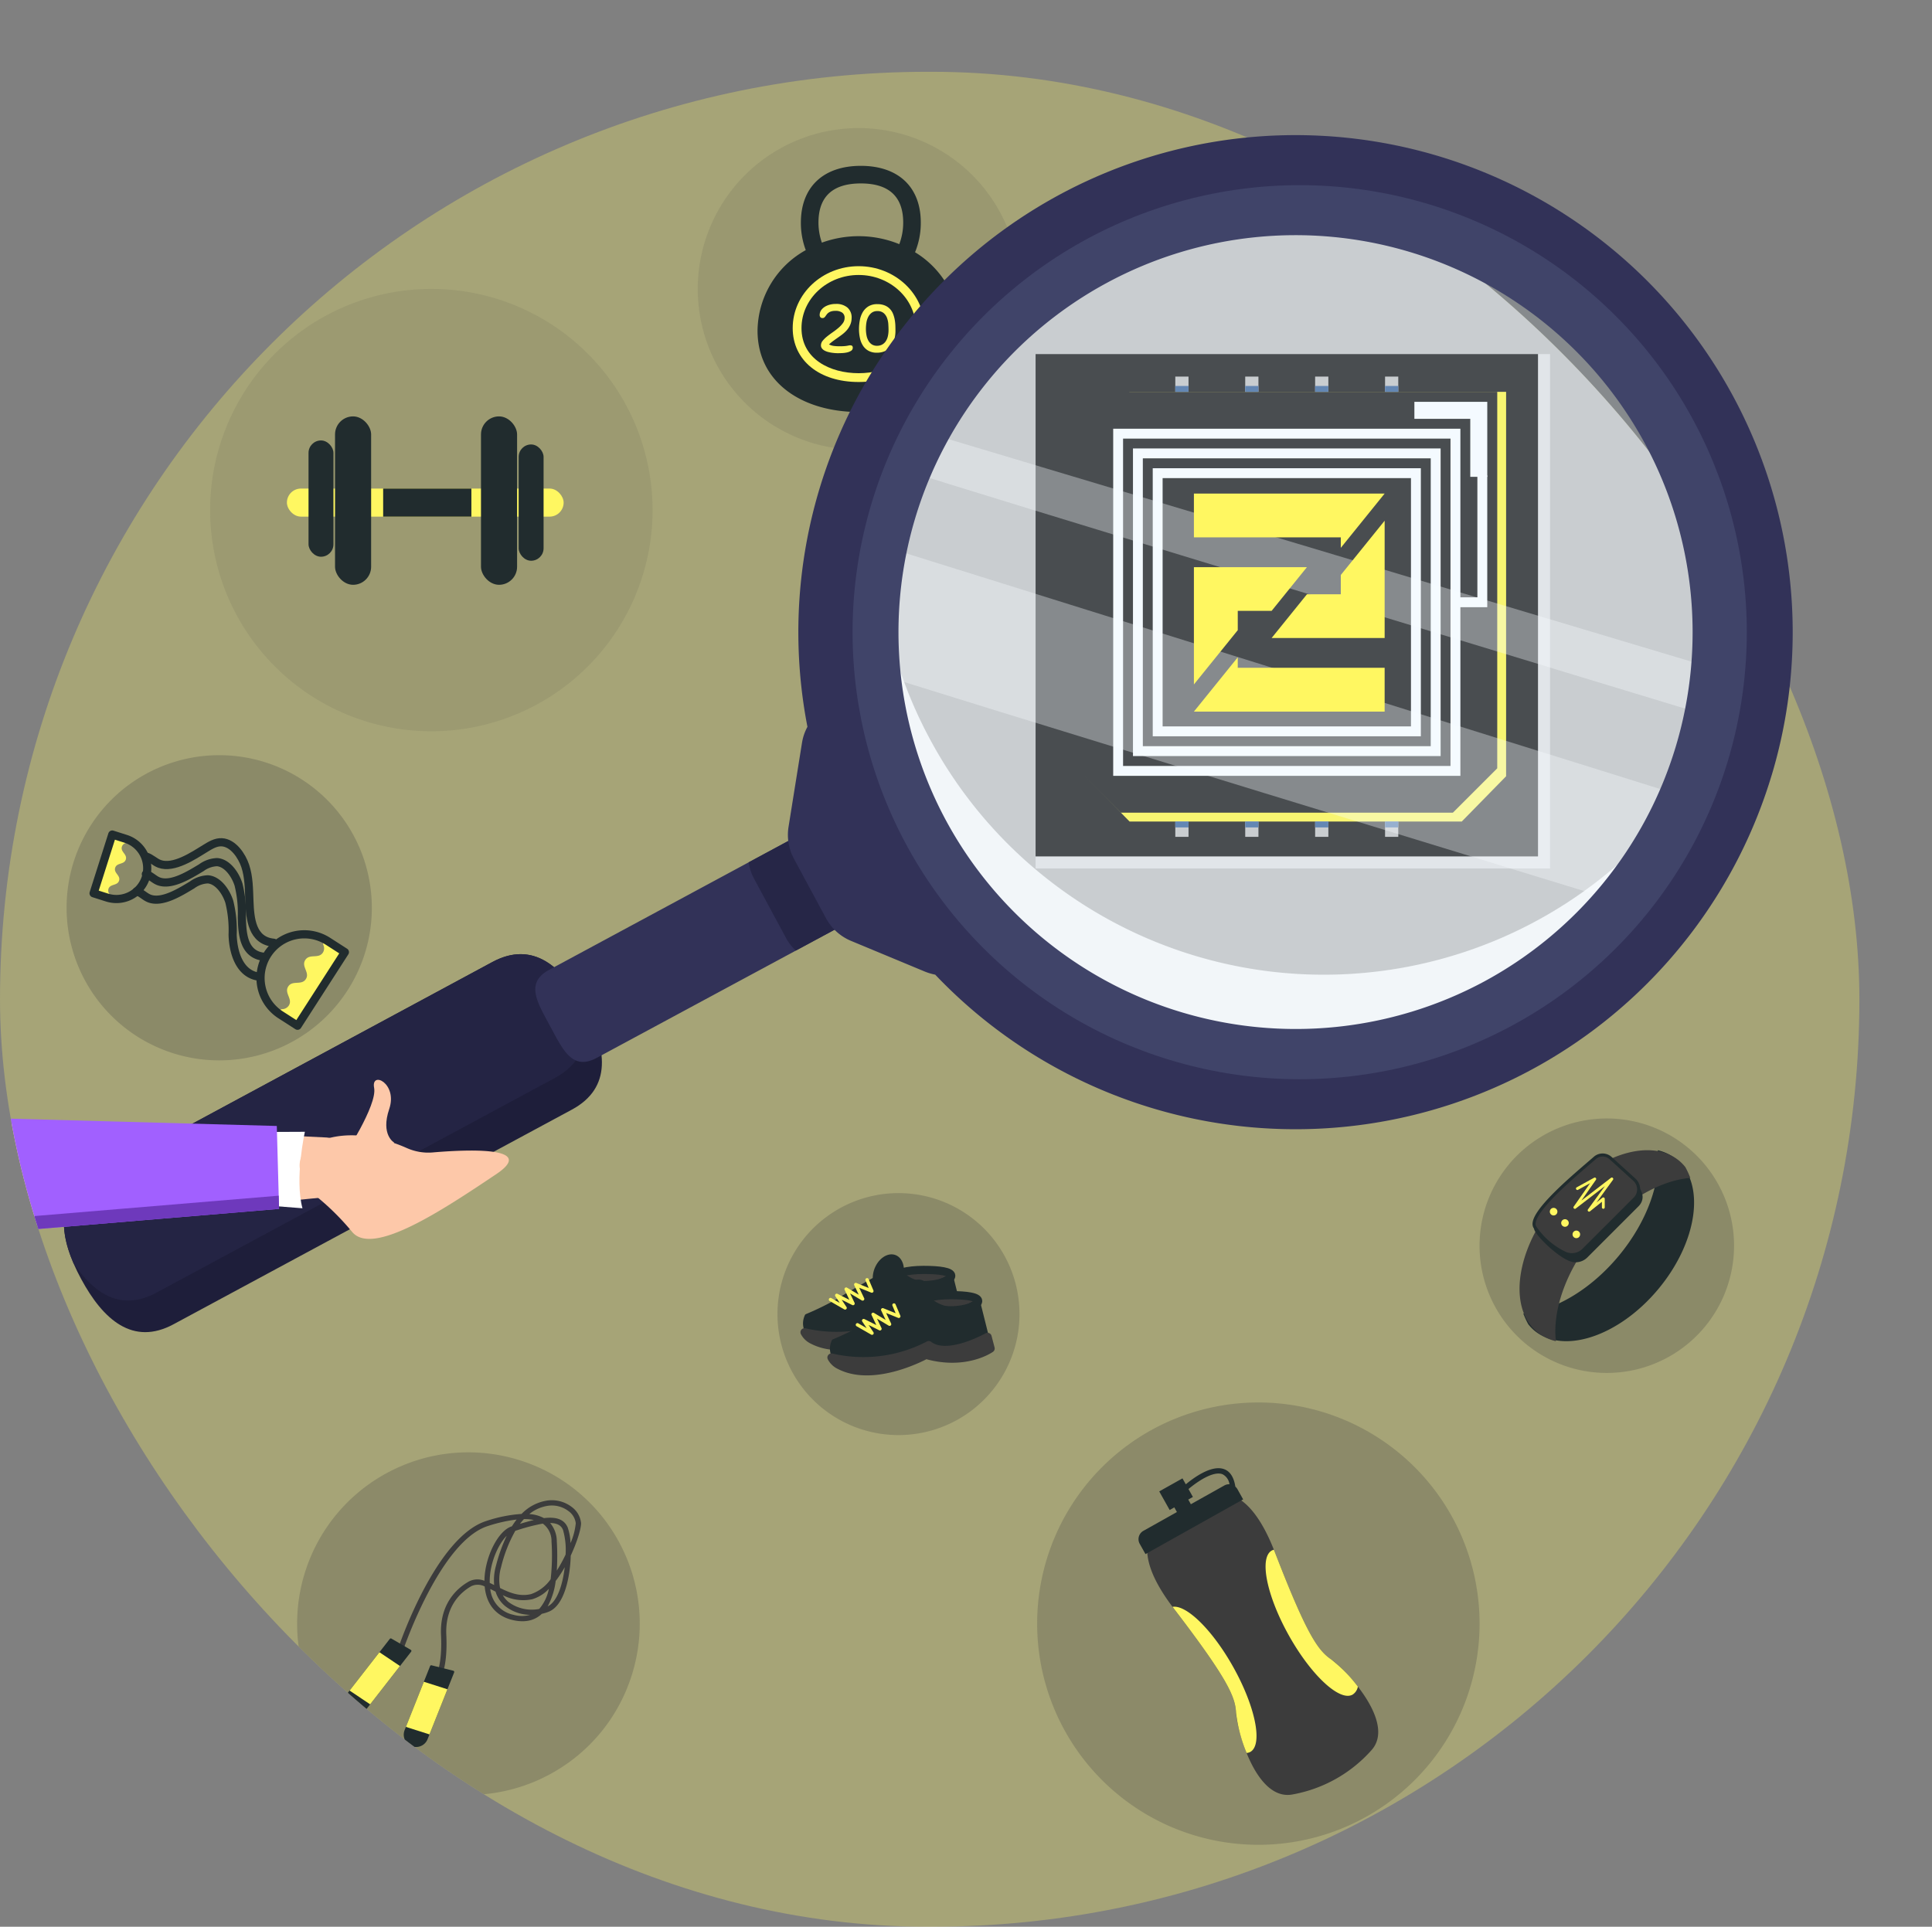 <svg xmlns="http://www.w3.org/2000/svg" xmlns:xlink="http://www.w3.org/1999/xlink" width="472.766" height="471.57" viewBox="0 0 472.766 471.57"><rect x="0" y="0" width="472.766" height="471.57" fill="#808080" stroke="none"/><defs><style>.a,.t{fill:none;}.b{clip-path:url(#a);}.c{fill:rgba(255,247,97,0.3);}.d{opacity:0.396;}.e,.g,.i,.p,.q,.r,.s{fill:#3c3c3c;}.e{opacity:0.245;}.e,.g,.i,.u{mix-blend-mode:multiply;isolation:isolate;}.f{opacity:0.249;}.h{opacity:0.46;}.i{opacity:0.252;}.j{opacity:0.251;}.k{opacity:0.252;}.l{opacity:0.247;}.m{opacity:0.252;}.n{fill:#212c2e;}.o{fill:#fff761;}.p,.s,.t{stroke:#212c2e;}.p,.s{stroke-miterlimit:10;}.p,.q,.t{stroke-width:2px;}.q{stroke:#3c3c3c;}.q,.t{stroke-linecap:round;stroke-linejoin:round;}.s{stroke-width:0.75px;}.u,.x{fill:#cbcbcb;}.v{fill:#e5e5e6;}.w{fill:#fafdff;}.y{fill:#597dac;}.z{fill:#1e1e3a;}.aa{fill:#242444;}.ab{fill:#fdc8a9;}.ac,.ag,.ah{fill:#fff;}.ad{fill:#a160ff;}.ae{fill:#6e39bc;}.af{fill:#323258;}.ag{opacity:0.86;}.ah{opacity:0.35;}.ai{fill:#262647;}.aj{opacity:0.1;fill:url(#b);}</style><clipPath id="a"><rect class="a" width="455" height="454" rx="227" transform="translate(0.147 -0.047)"/></clipPath><linearGradient id="b" x1="6.268" y1="3.187" x2="7.268" y2="3.187" gradientUnits="objectBoundingBox"><stop offset="0.01" stop-color="#bae1ff"/><stop offset="1" stop-color="#86c0ff"/></linearGradient></defs><g transform="translate(-0.147 17.617)"><g class="b" transform="translate(0 0)"><g transform="translate(0.567 0)"><rect class="c" width="455" height="454" rx="227" transform="translate(-0.419 -0.047)"/><g class="d" transform="translate(51.002 53.098)"><path class="e" d="M253.805,205.68a54.129,54.129,0,0,1-52.06,54.092q-1.031.041-2.072.04a54.13,54.13,0,1,1,54.132-54.132Z" transform="translate(-145.545 -151.552)"/></g><g class="f" transform="translate(253.376 325.636)"><path class="g" d="M253.805,205.68a54.129,54.129,0,0,1-52.06,54.092q-1.031.041-2.072.04a54.13,54.13,0,1,1,54.132-54.132Z" transform="translate(-145.545 -151.552)"/></g><g class="h" transform="translate(170.33 13.737)"><path class="i" d="M565.545,78.339A39.361,39.361,0,0,1,526.182,117.7a40.124,40.124,0,0,1-5.068-.322A39.365,39.365,0,1,1,565.5,76.462Q565.544,77.395,565.545,78.339Z" transform="translate(-486.822 -38.979)"/></g><g class="j" transform="translate(361.636 256.13)"><path class="g" d="M1096.227,763.358q0,1.025-.067,2.037a31.153,31.153,0,0,1-25.03,28.516,31.142,31.142,0,1,1,25.1-30.552Z" transform="translate(-1033.954 -732.222)"/></g><g class="k" transform="translate(15.877 167.212)"><path class="g" d="M119.782,515.263c0,.8-.025,1.585-.074,2.37a37.354,37.354,0,0,1-34.175,34.852q-1.53.126-3.1.127a37.347,37.347,0,1,1,37.346-37.348Z" transform="translate(-45.088 -477.917)"/></g><g class="l" transform="translate(72.281 337.842)"><path class="g" d="M-4.378,997.518a41.785,41.785,0,0,1-20.666,24.536,41.782,41.782,0,0,1-31.963,2.736,42.433,42.433,0,0,1-5.9-2.371,41.925,41.925,0,0,1-21.372-50.258,41.78,41.78,0,0,1,20.665-24.534,41.78,41.78,0,0,1,31.961-2.736A41.783,41.783,0,0,1-7.115,965.558a41.78,41.78,0,0,1,2.926,31.348C-4.251,997.109-4.313,997.313-4.378,997.518Z" transform="translate(86.251 -942.917)"/></g><g class="m" transform="translate(189.288 274.011)"><path class="g" d="M547.985,739.642c0,.078,0,.153,0,.231a29.612,29.612,0,1,1,0-.231Z" transform="translate(-488.221 -709.761)"/></g><g transform="translate(184.948 22.975)"><path class="n" d="M405.176,79.086a18.729,18.729,0,0,0,1.408-7.255c0-8.7-5.484-13.888-14.671-13.888s-14.671,5.192-14.671,13.888a18.962,18.962,0,0,0,1.194,6.739,22.837,22.837,0,0,0-11.8,19.716c0,12.775,11.078,19.9,24.744,19.9s24.744-7.128,24.744-19.9A22.748,22.748,0,0,0,405.176,79.086Zm-23.63-7.255c0-6.36,3.488-9.585,10.367-9.585s10.367,3.224,10.367,9.585a14.783,14.783,0,0,1-.957,5.277,26.335,26.335,0,0,0-18.946-.367A14.89,14.89,0,0,1,381.546,71.831Z" transform="translate(-366.632 -57.943)"/><g transform="translate(8.606 24.557)"><path class="o" d="M395,121.177c-9.652,0-16.138-5.3-16.138-13.191,0-8.356,7.239-15.155,16.138-15.155s16.137,6.8,16.137,15.155C411.134,115.876,404.649,121.177,395,121.177Zm0-26.194c-7.712,0-13.986,5.834-13.986,13,0,7.626,7.025,11.039,13.986,11.039s13.986-3.413,13.986-11.039C408.983,100.816,402.708,94.983,395,94.983Z" transform="translate(-378.859 -92.831)"/></g><g transform="translate(15.2 33.798)"><path class="o" d="M392.086,107.653a3.448,3.448,0,0,0-1.014.127,2.228,2.228,0,0,0-.678.329,2.055,2.055,0,0,0-.431.423c-.108.147-.209.288-.3.424a1.6,1.6,0,0,1-.3.329.628.628,0,0,1-.4.127.671.671,0,0,1-.567-.212.915.915,0,0,1-.16-.567,2.084,2.084,0,0,1,.559-1.388,2.965,2.965,0,0,1,.465-.431,3.517,3.517,0,0,1,.712-.415,5.224,5.224,0,0,1,.964-.313,5.555,5.555,0,0,1,1.244-.127,4.179,4.179,0,0,1,2.86.9,3.186,3.186,0,0,1,1.016,2.521,4.692,4.692,0,0,1-.061.712,3.933,3.933,0,0,1-.219.812,5.031,5.031,0,0,1-.449.88,5.406,5.406,0,0,1-.762.931,8.1,8.1,0,0,1-.9.778q-.472.357-.981.712t-1.058.752a12.977,12.977,0,0,0-1.109.906,3.464,3.464,0,0,0,1.168.372,10.585,10.585,0,0,0,1.4.084c.484,0,.874-.011,1.167-.034a6.69,6.69,0,0,0,.712-.085c.18-.033.321-.061.423-.084a1.519,1.519,0,0,1,.322-.033q.626,0,.626.575a.871.871,0,0,1-.424.778,3.048,3.048,0,0,1-1.016.4,7.147,7.147,0,0,1-1.218.152c-.418.018-.762.026-1.033.026-.146,0-.353-.008-.617-.026s-.55-.048-.855-.093a7.818,7.818,0,0,1-.923-.194,3.769,3.769,0,0,1-.845-.339,1.941,1.941,0,0,1-.618-.524,1.21,1.21,0,0,1-.237-.753,1.763,1.763,0,0,1,.431-1.126,7.1,7.1,0,0,1,1.075-1.049q.643-.516,1.388-1.033a17.183,17.183,0,0,0,1.388-1.066,6.744,6.744,0,0,0,1.075-1.142,2.138,2.138,0,0,0,.431-1.287,1.5,1.5,0,0,0-.584-1.294A2.764,2.764,0,0,0,392.086,107.653Z" transform="translate(-388.227 -105.96)"/><path class="o" d="M401.908,112.109a11.916,11.916,0,0,1,.2-2.116,6.027,6.027,0,0,1,.7-1.963,4.156,4.156,0,0,1,1.38-1.439,4.054,4.054,0,0,1,2.225-.558,4.616,4.616,0,0,1,1.82.322,3.625,3.625,0,0,1,1.244.846,3.852,3.852,0,0,1,.762,1.193,7.206,7.206,0,0,1,.406,1.4,9.7,9.7,0,0,1,.161,1.439q.025.712.025,1.3a8.01,8.01,0,0,1-.279,2.175,4.786,4.786,0,0,1-.846,1.7,3.878,3.878,0,0,1-1.423,1.109,4.7,4.7,0,0,1-2,.4,4.149,4.149,0,0,1-2.041-.465,3.8,3.8,0,0,1-1.353-1.252,5.4,5.4,0,0,1-.745-1.845A10.573,10.573,0,0,1,401.908,112.109Zm1.693-.034a8.49,8.49,0,0,0,.144,1.582,4.272,4.272,0,0,0,.466,1.32,2.572,2.572,0,0,0,.838.906,2.244,2.244,0,0,0,1.261.338,2.578,2.578,0,0,0,1.244-.287,2.522,2.522,0,0,0,.889-.8,3.651,3.651,0,0,0,.524-1.228,6.684,6.684,0,0,0,.169-1.539c0-.418-.017-.894-.051-1.43a5.371,5.371,0,0,0-.312-1.515,2.921,2.921,0,0,0-.822-1.2,2.273,2.273,0,0,0-1.557-.491,2.22,2.22,0,0,0-1.38.406,2.981,2.981,0,0,0-.854,1.041,4.654,4.654,0,0,0-.44,1.4A9.872,9.872,0,0,0,403.6,112.075Z" transform="translate(-392.278 -105.982)"/></g></g><g transform="translate(196.08 289.383)"><g transform="translate(0)"><path class="p" d="M254,371.441c0,1.023-2.815,2.265-6.8,2.265s-7.207-.83-7.207-1.853S243.227,370,247.207,370,254,370.418,254,371.441Z" transform="translate(-217.725 -366.191)"/><path class="n" d="M222.56,365.694a.453.453,0,0,0-.289-.306.464.464,0,0,0-.416.06c-1.892,1.358-6.488,3.767-11.283-.133.223-2.033-.554-3.853-2.063-4.4-1.891-.685-4.2.868-5.144,3.468a6.521,6.521,0,0,0-.39,2.156c-3.4,1.931-7.164,4.1-8.258,4.852a72.906,72.906,0,0,1-8.1,3.992.449.449,0,0,0-.236.229c-1.7,3.708,1.784,6.409,1.886,6.478,8.145,4.206,19.584-1.646,21.163-2.5a22.2,22.2,0,0,0,11.806.163,11.108,11.108,0,0,0,4.071-1.853.455.455,0,0,0,.182-.5Z" transform="translate(-185.913 -360.751)"/><path class="q" d="M209.945,399.2c9.778,2.79,15.824-1.559,15.824-1.559l-.743-2.838c-2.839,1.514-10.448,5.02-14.4,2.014a34.539,34.539,0,0,1-23.8,3.035,4.337,4.337,0,0,0,2.018,1.908C197.377,406.185,209.945,399.2,209.945,399.2Z" transform="translate(-186.451 -380.778)"/><g transform="translate(6.309 5.815)"><path class="o" d="M205.265,382.575a.411.411,0,0,1-.255-.052l-3.571-2.051a.412.412,0,0,1,.411-.714l2.058,1.182-1.072-1.616a.412.412,0,0,1,.528-.6l2.908,1.462-1.162-2.444a.412.412,0,0,1,.583-.53l2.863,1.712-1.093-2.3a.412.412,0,0,1,.527-.558L211,377.288l-.781-1.845a.412.412,0,0,1,.759-.321l1.169,2.761a.412.412,0,0,1-.534.542l-2.948-1.195,1.223,2.572a.412.412,0,0,1-.583.53l-2.863-1.712,1.093,2.3a.412.412,0,0,1-.557.545l-2.595-1.3,1.179,1.777a.412.412,0,0,1-.293.636Z" transform="translate(-201.232 -374.871)"/></g></g><g transform="translate(6.589 6.177)"><path class="p" d="M270,386.441c0,1.023-2.815,2.265-6.8,2.265s-7.207-.83-7.207-1.853S259.227,385,263.207,385,270,385.418,270,386.441Z" transform="translate(-233.725 -381.191)"/><path class="n" d="M238.56,380.694a.453.453,0,0,0-.289-.306.464.464,0,0,0-.416.06c-1.892,1.358-6.488,3.767-11.283-.133.223-2.033-.554-3.853-2.063-4.4-1.891-.685-4.2.868-5.144,3.468a6.522,6.522,0,0,0-.39,2.156c-3.4,1.932-7.164,4.1-8.258,4.852a72.922,72.922,0,0,1-8.1,3.992.449.449,0,0,0-.236.229c-1.7,3.708,1.784,6.409,1.886,6.478,8.145,4.206,19.584-1.646,21.163-2.5a22.2,22.2,0,0,0,11.806.164,11.108,11.108,0,0,0,4.071-1.853.455.455,0,0,0,.182-.5Z" transform="translate(-201.913 -375.751)"/><path class="q" d="M225.945,414.2c9.778,2.79,15.824-1.559,15.824-1.559l-.743-2.838c-2.839,1.514-10.448,5.02-14.4,2.014a34.539,34.539,0,0,1-23.8,3.035,4.337,4.337,0,0,0,2.018,1.908C213.377,421.185,225.945,414.2,225.945,414.2Z" transform="translate(-202.451 -395.778)"/><g transform="translate(6.309 5.815)"><path class="o" d="M221.265,397.575a.411.411,0,0,1-.255-.051l-3.571-2.051a.412.412,0,0,1,.411-.714l2.058,1.182-1.072-1.616a.412.412,0,0,1,.528-.6l2.908,1.462-1.162-2.444a.412.412,0,0,1,.583-.53l2.863,1.712-1.093-2.3a.412.412,0,0,1,.527-.558L227,392.288l-.781-1.845a.412.412,0,0,1,.759-.321l1.169,2.761a.412.412,0,0,1-.534.542l-2.948-1.195,1.223,2.572a.412.412,0,0,1-.583.53l-2.863-1.712,1.093,2.3a.412.412,0,0,1-.557.545l-2.595-1.3,1.179,1.777a.412.412,0,0,1-.293.636Z" transform="translate(-217.232 -389.871)"/></g></g></g><g transform="translate(83.969 349.572)"><path class="r" d="M117.939,173.68a8.007,8.007,0,0,0-6.483-1.477,10.991,10.991,0,0,0-5.786,3.188,34.287,34.287,0,0,0-8.6,1.717c-12.279,3.865-21.212,30.057-21.587,31.17a.646.646,0,1,0,1.225.412c.09-.266,9.092-26.68,20.749-30.349a36.754,36.754,0,0,1,7.01-1.58,19.116,19.116,0,0,0-1.161,1.659l-.022.007c-3.371,1.016-6.652,7.627-6.7,13.329a4.511,4.511,0,0,0-3.783.155c-2.717,1.525-7.22,5.267-6.842,13.193.295,6.171-.795,8.781-.8,8.8a.646.646,0,0,0,1.182.522c.05-.113,1.225-2.857.914-9.387-.345-7.233,3.726-10.626,6.184-12a3.687,3.687,0,0,1,3.206.11c.384,4.326,2.755,7.219,6.743,8.188,2.8.68,5.118.278,6.9-1.193q.179-.148.349-.309a9.73,9.73,0,0,0,1.792-.561c3.682-1.585,5.112-8.235,5.271-13.684,1.628-3.488,2.58-6.77,2.522-7.989A5.581,5.581,0,0,0,117.939,173.68Zm-11.692,2.975a11.265,11.265,0,0,1,2.434.222c-1.12.266-2.271.6-3.405.944A15.011,15.011,0,0,1,106.246,176.655Zm-2.1,2.86.536-.163a46.234,46.234,0,0,1,6.183-1.593l.061.042a5.275,5.275,0,0,1,2.07,4.347,51.772,51.772,0,0,1-.212,9.227,9.758,9.758,0,0,1-4.8,3.636c-2.775.693-5.308-.366-7.579-1.494a10.772,10.772,0,0,1,.248-5.09A34.619,34.619,0,0,1,104.143,179.515Zm-6.267,12.727c-.12-4.431,1.955-9.314,4.146-11.5A40.106,40.106,0,0,0,99.4,188.1a12.934,12.934,0,0,0-.436,4.691c-.366-.183-.729-.359-1.088-.522Zm5.807,7.838a7.14,7.14,0,0,1-5.673-6.319c.329.16.666.331,1.009.505l.279.141a7.42,7.42,0,0,0,2.276,3.477,9.951,9.951,0,0,0,6.183,2.2A7.379,7.379,0,0,1,103.683,200.08Zm6.311-1.439a9.5,9.5,0,0,1-7.578-1.737,6.052,6.052,0,0,1-1.347-1.639,10.743,10.743,0,0,0,7.227,1,9.087,9.087,0,0,0,4.052-2.543A10.84,10.84,0,0,1,109.994,198.641Zm2.054-.619a17.33,17.33,0,0,0,1.965-6.217,29.885,29.885,0,0,0,2.214-3.377C115.738,192.653,114.43,196.86,112.048,198.022Zm4.4-12.7a35.912,35.912,0,0,1-2.16,3.938,60.271,60.271,0,0,0,0-7.175,6.988,6.988,0,0,0-1.629-4.47c1.519.016,2.674.473,3.146,1.692A17.844,17.844,0,0,1,116.445,185.324Zm.561-6.482c-.784-2.025-2.609-2.618-4.88-2.51-.319.015-.647.044-.982.085a8.793,8.793,0,0,0-3.584-.991,9.377,9.377,0,0,1,4.141-1.954,6.726,6.726,0,0,1,5.44,1.223,4.294,4.294,0,0,1,1.782,2.966,16.043,16.043,0,0,1-1.28,4.868A13.655,13.655,0,0,0,117.005,178.842Z" transform="translate(-62.429 -172.047)"/><path class="n" d="M62.854,249.444l-4.741-2.759a.3.3,0,0,0-.392.076L47.361,260.074a3.021,3.021,0,0,0,.864,4.466,2.882,2.882,0,0,0,.3.151,3.034,3.034,0,0,0,3.608-.906l10.812-13.892a.3.3,0,0,0-.087-.448Z" transform="translate(-46.724 -212.835)"/><path class="o" d="M56.575,254.107l-7.3,9.382,5.029,3.375,7.3-9.382Z" transform="translate(-48.118 -216.916)"/><path class="n" d="M90.645,262.491l-5.322-1.326a.3.3,0,0,0-.355.182l-6.234,15.675a3.021,3.021,0,0,0,2.076,4.047,2.9,2.9,0,0,0,.326.063,3.033,3.033,0,0,0,3.211-1.877L90.853,262.9a.3.3,0,0,0-.012-.25A.3.3,0,0,0,90.645,262.491Z" transform="translate(-64.109 -220.771)"/><path class="o" d="M84.073,270.059l-4.394,11.047,5.771,1.837L89.844,271.9Z" transform="translate(-64.743 -225.639)"/></g><g transform="translate(371.414 263.897)"><path class="n" d="M393.477,231.773c-6.966,8.377-15.818,13.431-23.333,14.09a20.524,20.524,0,0,0,1.214,2.638,10.623,10.623,0,0,0,1.462,1.518c7.159,5.953,20.756,1.407,30.37-10.155s11.6-25.759,4.445-31.713a11.09,11.09,0,0,0-4.6-2.254C403.9,213.456,400.557,223.258,393.477,231.773Z" transform="translate(-369.217 -205.896)"/><path class="r" d="M387.154,226.758c6.966-8.378,15.818-13.432,23.333-14.09a20.478,20.478,0,0,0-1.214-2.637,10.624,10.624,0,0,0-1.462-1.518c-7.159-5.953-20.757-1.407-30.37,10.154s-11.6,25.76-4.445,31.713a11.088,11.088,0,0,0,4.6,2.255C376.726,245.075,380.073,235.273,387.154,226.758Z" transform="translate(-368.698 -205.896)"/><path class="n" d="M393.9,211.372a2.887,2.887,0,0,0-3.842-.045c-4.4,3.836-17.285,12.675-15.655,15.935.927,1.853,5.573,6.338,8.592,7.492a4.055,4.055,0,0,0,4.312-.934L399.828,221.3c1.294-1.293,1.449-3.3-.4-5.156Z" transform="translate(-370.696 -207.592)"/><path class="s" d="M392.968,208.48a2.889,2.889,0,0,0-3.843-.045c-4.4,3.837-16.358,13.6-14.728,16.862a18.17,18.17,0,0,0,7.665,6.565,4.056,4.056,0,0,0,4.311-.934L398.9,218.406a3.2,3.2,0,0,0-.11-4.637Z" transform="translate(-370.69 -206.553)"/><g transform="translate(13.206 6.696)"><path class="o" d="M393.128,224.686a.347.347,0,0,1-.281-.552l4.143-5.7-7.125,5.481a.347.347,0,0,1-.5-.475l4.006-5.724-2.946,1.623a.347.347,0,0,1-.335-.609l4.258-2.345a.347.347,0,0,1,.452.5l-3.565,5.094,7.24-5.569a.347.347,0,0,1,.493.479l-4.04,5.555,1.457-1.166a.348.348,0,0,1,.565.272v2.085a.347.347,0,1,1-.695,0v-1.362l-2.911,2.328A.346.346,0,0,1,393.128,224.686Z" transform="translate(-389.305 -216.345)"/></g><path class="o" d="M382.12,228.842a.927.927,0,1,1-.927-.927A.926.926,0,0,1,382.12,228.842Z" transform="translate(-372.853 -213.805)"/><path class="o" d="M385.825,232.3a.926.926,0,1,1-1.172.586A.927.927,0,0,1,385.825,232.3Z" transform="translate(-374.411 -215.363)"/><path class="o" d="M390.163,236.639a.927.927,0,1,1-1.172.586A.927.927,0,0,1,390.163,236.639Z" transform="translate(-375.97 -216.921)"/></g><g transform="translate(22.48 186.638)"><g transform="translate(40.85 24.417)"><path class="o" d="M432,378.957c-1.045,1.624-3.269.192-4.314,1.816s1.181,3.054.137,4.677-3.268.19-4.311,1.811,1.182,3.053.138,4.675a2,2,0,0,1-1.646.872.761.761,0,0,0-.369,1.385l.016.01,4.137,2.662,11.586-18.01-4.138-2.662-.019-.012a.761.761,0,0,0-1.107.91A2,2,0,0,1,432,378.957Z" transform="translate(-416.732 -374.49)"/><path class="t" d="M427.9,374.354l4.138,2.662-11.586,18.01-4.137-2.662a10.708,10.708,0,0,1-3.213-14.8h0A10.708,10.708,0,0,1,427.9,374.354Z" transform="translate(-411.394 -372.651)"/></g><g transform="translate(0 0)"><path class="o" d="M326.418,333c.412-1.3,2.188-.732,2.6-2.027s-1.364-1.86-.952-3.155,2.187-.729,2.6-2.023-1.364-1.859-.953-3.154a1.407,1.407,0,0,1,.959-.9.536.536,0,0,0,0-1.01l-.013,0-3.3-1.05-4.569,14.375,3.3,1.05.015,0a.536.536,0,0,0,.586-.822A1.412,1.412,0,0,1,326.418,333Z" transform="translate(-322.782 -319.685)"/><path class="t" d="M326.084,335.109l-3.3-1.05,4.569-14.375,3.3,1.05a7.542,7.542,0,0,1,4.9,9.472h0A7.542,7.542,0,0,1,326.084,335.109Z" transform="translate(-322.782 -319.685)"/></g><path class="t" d="M375.685,367.29c-4.986-.562-6.458-6.213-6.552-10.285a29,29,0,0,0-.813-8.046c-.708-2.261-2.63-5.3-5.256-5.5a6.951,6.951,0,0,0-3.866,1.377c-2.639,1.56-7.22,4.538-10.431,3.316-1.121-.426-1.968-1.431-3.122-1.759" transform="translate(-335.105 -332.497)"/><path class="t" d="M379.432,357.5c-4.986-.562-5.315-5.553-5.409-9.625a29.038,29.038,0,0,0-.813-8.046c-.709-2.261-2.63-5.3-5.256-5.5a6.953,6.953,0,0,0-3.866,1.377c-2.639,1.56-7.22,4.539-10.431,3.316-1.121-.426-1.968-1.431-3.122-1.759" transform="translate(-337.74 -327.578)"/><path class="t" d="M381.822,348.37c-5.35-.51-5.8-5.849-5.972-10.208-.117-2.9-.106-5.853-1.021-8.6-.8-2.408-2.916-5.632-5.732-5.789-1.488-.083-2.846.767-4.115,1.547-2.8,1.72-7.649,5-11.111,3.746-1.208-.436-2.135-1.5-3.376-1.826" transform="translate(-337.719 -321.884)"/></g><g transform="translate(278.176 341.725)"><path class="r" d="M112.551,384.6c-3.242-2.193-5.988-6.045-13.834-26.348-8.411-21.765-18.542-12.173-18.542-12.173l-3.3,2.168L73.3,349.929S59.827,353.565,74,372.1c13.223,17.29,15.075,21.643,15.253,25.551s4.774,21.7,13.836,19.983a33.87,33.87,0,0,0,19.281-10.807C128.57,400,115.792,386.787,112.551,384.6Z" transform="translate(-65.386 -337.786)"/><path class="n" d="M86.128,337.146c-3.027-1.223-7.4,1.937-9.482,3.666l-.815-1.453-5.689,3.189,2.551,4.551,1.138-.638.638,1.138-8.2,4.6a2.337,2.337,0,0,0-.9,3.181l1.408,2.513,23.9-13.392-1.408-2.513a2.316,2.316,0,0,0-.5-.607C88.419,339.147,87.542,337.717,86.128,337.146Zm-8.246,8.541-.638-1.139,1.138-.638L77.3,341.972c2.13-1.789,6.092-4.529,8.345-3.616a3.214,3.214,0,0,1,1.685,2.445,2.315,2.315,0,0,0-1.241.289Z" transform="translate(-65.071 -336.872)"/><path class="o" d="M89.461,390.5c-5.063-9.032-11.421-15.239-14.825-14.691.1.13.182.252.283.383,13.223,17.29,15.075,21.643,15.253,25.551a36.8,36.8,0,0,0,2.584,9.834,2.285,2.285,0,0,0,.9-.253C96.8,409.567,94.92,400.244,89.461,390.5Z" transform="translate(-66.303 -341.882)"/><path class="o" d="M106.479,380.79c5.459,9.74,12.432,16.209,15.574,14.448a2.955,2.955,0,0,0,1.295-1.961,35.77,35.77,0,0,0-6.515-6.646c-3.242-2.193-5.988-6.045-13.834-26.348-.068-.177-.138-.335-.206-.507a2.184,2.184,0,0,0-.509.188C99.141,361.726,101.02,371.05,106.479,380.79Z" transform="translate(-69.667 -339.821)"/></g></g><g transform="translate(207.073 26.914)"><path class="u" d="M809.15,186.1a109.053,109.053,0,1,1-2.483-23.293A109.091,109.091,0,0,1,809.15,186.1Z" transform="translate(-590.287 -76.667)"/><rect class="v" width="125.893" height="125.893" transform="translate(46.485 42.135)"/><rect class="r" width="122.943" height="122.943" transform="translate(46.485 42.135)"/><path class="o" d="M860.955,223.6v94.081L850.1,328.77H768.818l-10.859-11.088v-82.99L768.818,223.6Z" transform="translate(-699.332 -172.227)"/><path class="r" d="M854.749,223.6v92.14L843.889,326.6H762.611L751.752,315.74V234.463L762.611,223.6Z" transform="translate(-695.296 -172.227)"/><path class="w" d="M777.547,249.4v84.958h84.961V249.4Zm82.54,82.54H779.964V251.815h80.123Z" transform="translate(-712.071 -189.002)"/><path class="w" d="M791.384,263.227v75.285h75.285V263.227Zm72.864,72.867H793.8V265.647h70.447Z" transform="translate(-721.07 -197.996)"/><path class="w" d="M805.221,277.064v65.609h65.609V277.064Zm63.191,63.191H807.638v-60.77h60.773Z" transform="translate(-730.069 -206.995)"/><path class="w" d="M988.334,234.737h13.677v14.2h4.159V230.572H988.334Z" transform="translate(-849.156 -176.759)"/><path class="w" d="M1022.2,282.091v29.838h-5.5v2.42h7.917V282.091Z" transform="translate(-867.606 -210.264)"/><rect class="x" width="3.235" height="3.742" transform="translate(132.001 47.635)"/><rect class="y" width="3.235" height="1.439" transform="translate(132.001 49.938)"/><rect class="x" width="3.235" height="3.742" transform="translate(114.892 47.635)"/><rect class="y" width="3.235" height="1.439" transform="translate(114.892 49.938)"/><rect class="x" width="3.235" height="3.742" transform="translate(97.782 47.635)"/><rect class="y" width="3.235" height="1.439" transform="translate(97.782 49.938)"/><rect class="x" width="3.235" height="3.742" transform="translate(80.673 47.635)"/><rect class="y" width="3.235" height="1.439" transform="translate(80.673 49.938)"/><rect class="x" width="3.235" height="3.742" transform="translate(83.909 160.285) rotate(180)"/><rect class="y" width="3.235" height="1.438" transform="translate(83.909 157.981) rotate(180)"/><rect class="x" width="3.235" height="3.742" transform="translate(101.018 160.285) rotate(180)"/><rect class="y" width="3.235" height="1.438" transform="translate(101.018 157.981) rotate(180)"/><rect class="x" width="3.235" height="3.742" transform="translate(118.127 160.285) rotate(180)"/><rect class="y" width="3.235" height="1.438" transform="translate(118.127 157.981) rotate(180)"/><rect class="x" width="3.235" height="3.742" transform="translate(135.236 160.285) rotate(180)"/><rect class="y" width="3.235" height="1.438" transform="translate(135.236 157.981) rotate(180)"/></g><g transform="translate(15.797 215.914)"><path class="z" d="M47.429,696.674c5.375,9.974,12.658,16.482,22.632,11.107l97.46-52.525c9.973-5.375,8.542-15.037,3.167-25.011s-12.658-16.482-22.632-11.107L50.6,671.663C40.623,677.038,42.054,686.7,47.429,696.674Z" transform="translate(-43.238 -617.204)"/></g><path class="aa" d="M168.44,626.47c3.632,8.51,3.562,16.39-5.082,21.049L65.9,700.044c-8.644,4.658-15.264.384-20.376-7.329C41.89,684.2,41.96,676.324,50.6,671.665l97.46-52.525C156.708,614.482,163.328,618.756,168.44,626.47Z" transform="translate(-27.449 -401.292)"/><g transform="translate(-154.252 177.958)"><path class="ab" d="M-397.607,526.512l86.054,71.306-10.434-3.452L-200,600.192a7.312,7.312,0,0,1,6.955,7.653,7.314,7.314,0,0,1-6.581,6.928l-121.526,12.065a13.211,13.211,0,0,1-9.18-2.523l-1.255-.929-89.81-66.511a19.293,19.293,0,0,1-4.022-26.987,19.293,19.293,0,0,1,26.987-4.022C-398.168,526.061-397.86,526.3-397.607,526.512Z" transform="translate(434.068 -517.38)"/><path class="ac" d="M174.236,741.593l11.9-.055s-2.552,11.444-.592,18.717l-13.228-1.035Z" transform="translate(42.869 -660.109)"/><path class="ad" d="M-220.969,588.656l-103.277-2.832-79.888-71.237a26.017,26.017,0,0,0-2.338-1.831A23.394,23.394,0,0,0-439,518.816a23.4,23.4,0,0,0,6.06,32.525l92.315,63.315,1.62,1.112a13.6,13.6,0,0,0,8.851,2.339l76.9-6.417,2.764-.231,30.078-2.51Z" transform="translate(443.101 -508.651)"/><path class="ae" d="M-323.947,617.595a13.6,13.6,0,0,1-8.851-2.34l-1.62-1.112-92.315-63.316a23.394,23.394,0,0,1-6.06-32.525,23.345,23.345,0,0,1,4.254-4.663A23.271,23.271,0,0,0-439,522.06a23.394,23.394,0,0,0,6.06,32.525l92.315,63.315,1.62,1.112a13.606,13.606,0,0,0,8.851,2.34l109.747-9.158-.09-3.231Z" transform="translate(443.101 -511.896)"/><path class="ab" d="M208.867,754.53a11.707,11.707,0,0,0,3.477,4.5,62.719,62.719,0,0,1,8.674,8.629c5,6.072,22.126-5.332,35.212-14.1,10.369-6.945-7.625-6.027-15.546-5.347a12.906,12.906,0,0,1-6.338-1.1c-4.251-1.881-12.546-4.648-20.328-2.018C207.37,747.35,207.611,751.538,208.867,754.53Z" transform="translate(19.551 -661.725)"/><path class="ab" d="M240.873,725l-1.932-1s8.289-12.572,7.471-16.848,5.834-1.133,3.691,5.186,1.2,8.2,1.2,8.2-4.953,13.28-5.33,13.086S240.873,725,240.873,725Z" transform="translate(-0.464 -636.472)"/></g><g transform="translate(70.354 84.294)"><rect class="o" width="67.716" height="6.87" rx="3.435" transform="translate(0 17.665)"/><rect class="n" width="8.833" height="41.218" rx="4.416" transform="translate(11.777 0)"/><rect class="n" width="6.099" height="28.46" rx="3.049" transform="translate(5.292 5.888)"/><rect class="n" width="8.833" height="41.218" rx="4.416" transform="translate(56.325 41.218) rotate(180)"/><rect class="n" width="6.099" height="28.46" rx="3.049" transform="translate(62.809 35.33) rotate(180)"/><rect class="n" width="21.59" height="6.87" transform="translate(23.553 17.665)"/></g></g></g><g transform="translate(130.988)"><g transform="translate(0 195.395)"><path class="af" d="M376.724,563.884c3.209,5.955,5.478,10.961,11.432,7.752l75.1-40.475A12.247,12.247,0,0,0,451.636,509.6l-75.1,40.475C370.581,553.282,373.515,557.93,376.724,563.884Z" transform="translate(-373.098 -508.13)"/></g><path class="ag" d="M610.876,336.378a109.379,109.379,0,0,0,196.48-7.956,109.388,109.388,0,1,1-208-62.316A108.9,108.9,0,0,0,610.876,336.378Z" transform="translate(-514.231 -155.335)"/><path class="ah" d="M779.9,418.473S604.34,364.824,591.779,360.532s4.054-30.3,4.054-30.3L804.17,395.356Z" transform="translate(-512.263 -197.039)"/><path class="ah" d="M816.159,316.648s-187.535-56.89-200.095-61.182-3.2-11.694-3.2-11.694l213.121,63.84Z" transform="translate(-526.849 -140.81)"/><path class="ai" d="M560.358,531.182l-26.422,14.24a12.314,12.314,0,0,1-2.365-3.062L523.725,527.8a12.335,12.335,0,0,1-1.321-3.992l26.333-14.192a12.171,12.171,0,0,1,6.671-1.425l9.808,18.2A12.173,12.173,0,0,1,560.358,531.182Z" transform="translate(-470.199 -312.756)"/><path class="af" d="M788.536,200.472a121.66,121.66,0,1,0-235.98-11.748,12.208,12.208,0,0,0-1.326,3.874l-3.3,20.609a12.351,12.351,0,0,0,1.323,7.809l7.845,14.556a12.346,12.346,0,0,0,6.128,5.543l18.08,7.52a13.714,13.714,0,0,0,2.514.745,121.658,121.658,0,0,0,204.711-48.909ZM718.092,251.09a97.275,97.275,0,0,1-131.618-39.419l-.019-.035A97.163,97.163,0,1,1,718.092,251.09Z" transform="translate(-485.961 -10.835)"/><circle class="aj" cx="109.41" cy="109.41" r="109.41" transform="translate(32.32 154.729) rotate(-45)"/><path class="o" d="M825.393,528.109h46.674V517.379H836.124v-2.555Zm27.658-35.352H825.394v28.711l10.73-13.287v-4.726h8.285Zm-27.656-7.29h35.943v2.563l10.73-13.284H825.394Zm35.943,9.206V499.4h-8.287l-8.641,10.7h27.658V481.387h0Z" transform="translate(-664.229 -353.946)"/></g></svg>